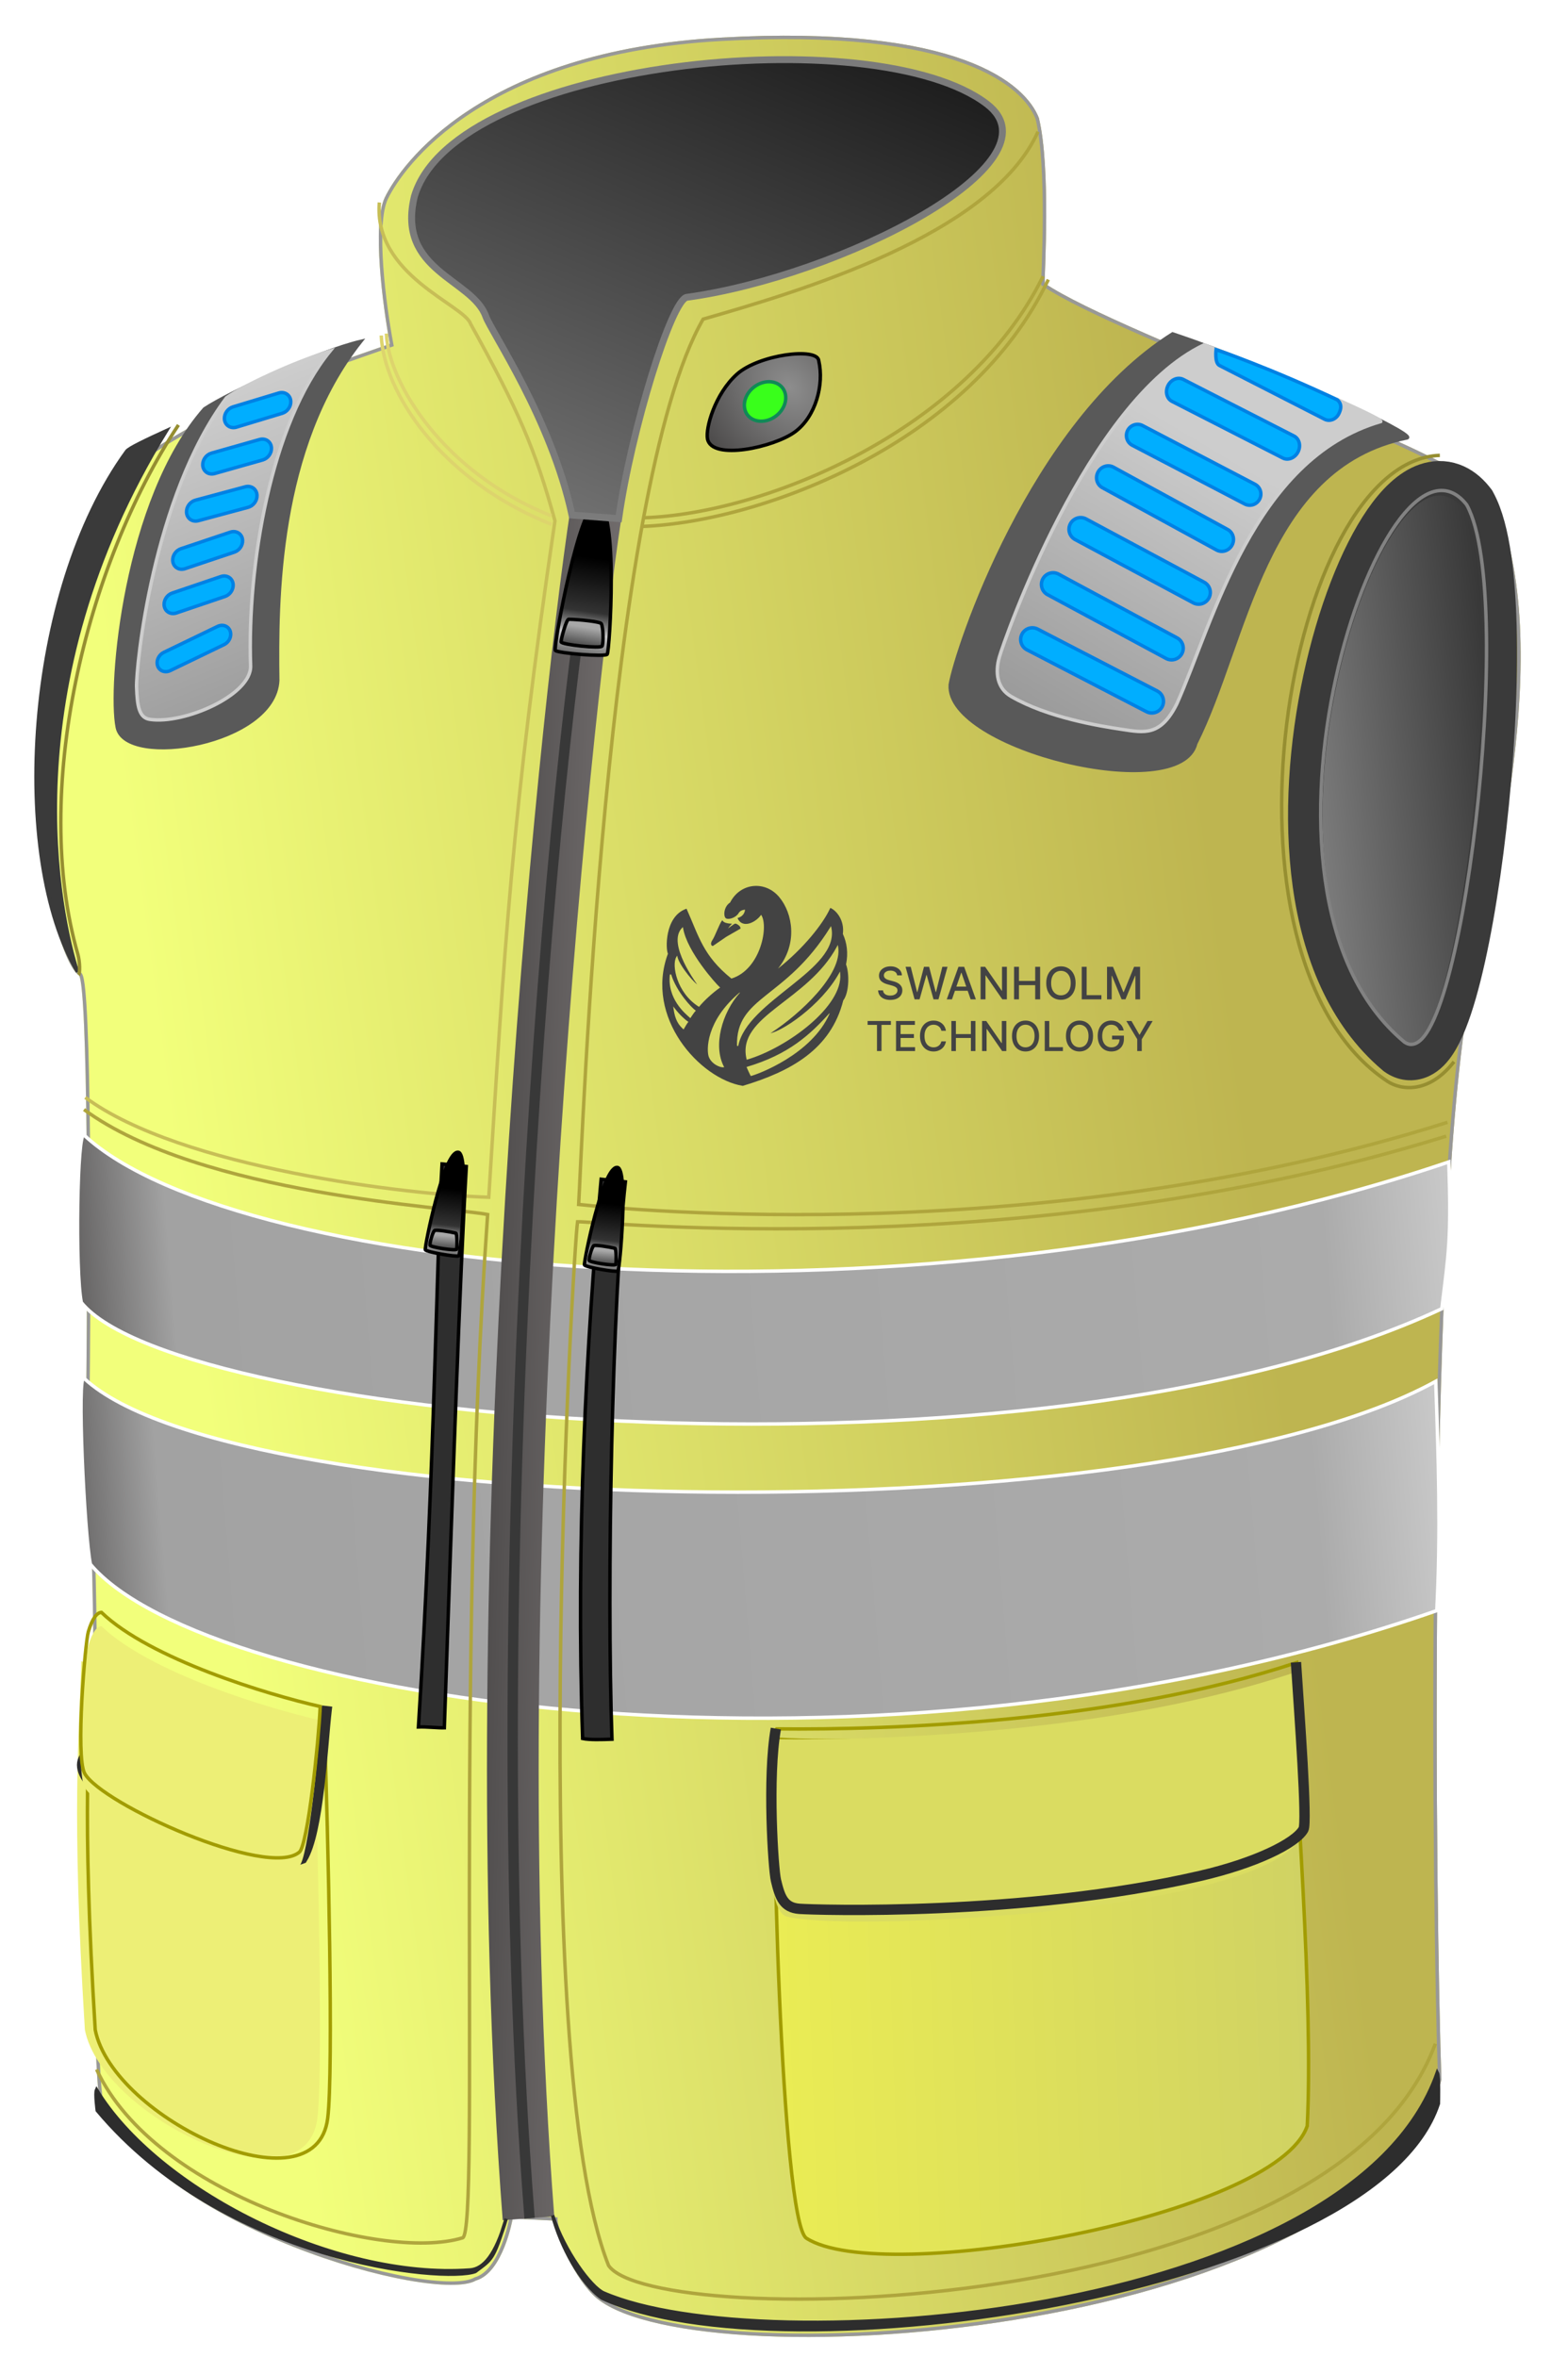 <svg width="455" height="684" viewBox="0 0 455 684" fill="none" xmlns="http://www.w3.org/2000/svg">
<g id="vest">
<g id="body" filter="url(#filter0_d_3397_4)">
<path id="Vector" d="M21.92 280.035C24.443 283.55 24.62 357.9 23.858 414.46C28.433 467.834 24.545 578.535 27.705 605.53C44.031 643.487 125.349 665.682 137.116 658.77C145.042 656.494 147.778 640.801 147.778 640.801L159.805 641.385C159.926 644.883 165.982 658.947 172.32 664.053C202.687 688.515 396.827 674.778 417.266 600.525C415.654 554.053 412.977 347.021 426.214 281.523C430.664 259.507 451.37 184.593 432.373 141.725C428.027 130.166 324.669 94.43 302.127 79.202C302.058 77.203 303.965 45.618 300.464 31.231C296.619 21.358 277.506 4.01 208.1 7.918C138.694 11.826 115.318 44.656 110.65 54.324C106.916 62.058 110.076 85.863 112.123 96.798C91.361 104.022 61.691 114.057 36.795 131.93C-4.908 198.916 13.734 274.815 21.92 280.035Z" fill="url(#paint0_linear_3397_4)"/>
<path id="Vector_2" d="M160.289 640.908L159.829 640.886L147.802 640.302L147.36 640.28L147.285 640.716V640.718C147.285 640.718 147.283 640.722 147.283 640.725C147.282 640.732 147.28 640.743 147.277 640.757C147.272 640.786 147.264 640.829 147.253 640.885C147.232 640.998 147.2 641.164 147.155 641.378C147.066 641.805 146.929 642.421 146.741 643.167C146.364 644.659 145.781 646.669 144.954 648.747C144.126 650.827 143.062 652.957 141.729 654.698C140.394 656.442 138.819 657.761 136.978 658.29L136.917 658.306L136.863 658.339C135.517 659.129 133.08 659.543 129.709 659.524C126.365 659.504 122.19 659.061 117.44 658.213C107.943 656.517 96.197 653.215 84.304 648.511C72.41 643.807 60.386 637.708 50.326 630.429C40.283 623.162 32.233 614.744 28.193 605.397C26.627 591.885 26.807 557.564 26.812 519.887C26.817 482.184 26.646 441.155 24.358 414.442C24.739 386.165 24.885 353.445 24.621 327.35C24.489 314.3 24.254 302.903 23.894 294.546C23.714 290.369 23.503 286.945 23.256 284.451C23.133 283.205 23.001 282.183 22.858 281.411C22.786 281.026 22.71 280.694 22.628 280.424C22.55 280.166 22.454 279.922 22.326 279.743L22.27 279.665L22.189 279.613C21.762 279.341 21.256 278.806 20.695 277.969C20.14 277.141 19.553 276.052 18.954 274.715C17.758 272.044 16.53 268.418 15.412 263.989C13.174 255.132 11.384 243.101 11.149 229.136C10.68 201.23 16.422 165.646 37.168 132.278C61.978 114.49 91.535 104.491 112.287 97.27L112.693 97.129L112.614 96.707C111.593 91.253 110.295 82.587 109.718 74.326C109.429 70.195 109.321 66.175 109.516 62.714C109.712 59.237 110.212 56.382 111.1 54.542C115.686 45.043 138.897 12.316 208.128 8.417C242.794 6.466 264.849 9.826 278.696 14.877C292.511 19.916 298.118 26.621 299.985 31.382C301.712 38.511 302.113 49.926 302.083 59.861C302.068 64.826 301.945 69.406 301.83 72.871C301.717 76.311 301.61 78.697 301.628 79.219L301.636 79.474L301.848 79.616C307.527 83.453 318.257 88.559 331.176 94.228C344.109 99.902 359.285 106.161 373.88 112.3C388.481 118.442 402.5 124.463 413.139 129.67C418.459 132.274 422.921 134.667 426.183 136.765C427.814 137.814 429.134 138.782 430.107 139.657C431.091 140.542 431.676 141.294 431.905 141.902L431.91 141.915L431.915 141.928C441.355 163.228 440.946 192.554 437.59 219.381C434.235 246.196 427.956 270.381 425.724 281.424C419.094 314.229 416.456 382.411 415.672 448.152C414.889 513.839 415.957 577.155 416.763 600.464C411.686 618.798 395.878 633.468 374.407 644.774C352.92 656.089 325.842 663.99 298.429 668.814C271.02 673.637 243.303 675.379 220.551 674.389C209.175 673.894 199.052 672.716 190.834 670.903C182.6 669.087 176.338 666.647 172.634 663.663C169.552 661.18 166.492 656.468 164.177 651.89C163.025 649.61 162.067 647.383 161.391 645.514C160.707 643.625 160.333 642.156 160.305 641.367L160.289 640.908Z" stroke="#989898"/>
</g>
<path id="Vector 52" d="M301.206 38.209C287.737 68.194 231.773 84.644 204.033 92.61C175.714 141.621 168.86 333.474 167.916 349.516C182.476 351.013 302.734 362.763 420.019 325.676" stroke="#AFA53D"/>
<path id="Vector 54" d="M110.081 58.758C108.31 79.832 134.624 88.425 136.539 93.95C150.415 118.984 155.311 130.322 161.036 151.136C148.474 236.122 146.345 275.72 141.827 347.419C118.789 346.717 52.482 339.011 24.753 318.46" stroke="#C7BE56"/>
<path id="reflex-bottom" d="M416.622 400.839C334.146 446.225 68.817 441.418 24.355 399.934C22.287 398.005 24.416 444.959 26.227 453.902C59.629 493.768 254.295 524.039 416.928 467.368C418.13 444.313 417.402 423.325 416.622 400.839Z" fill="url(#paint1_linear_3397_4)" stroke="white"/>
<path id="reflex-top" d="M420.418 337.169C267.622 388.996 68.872 370.874 24.41 329.39C22.342 327.461 21.782 369.005 23.593 377.948C51.824 412.99 300.732 434.876 418.393 379.765C420.337 363.688 421.197 359.656 420.418 337.169Z" fill="url(#paint2_linear_3397_4)" stroke="white"/>
<path id="Zipback" d="M172.959 148.721C163.485 210.712 138.656 452.998 153.356 643.698" stroke="url(#paint3_linear_3397_4)" stroke-width="15"/>
<path id="zipfront" d="M173.011 150.22C160.433 215.426 139.219 457.161 153.551 642.19" stroke="#383838" stroke-width="3" stroke-linecap="square"/>
<g id="l_ring">
<path id="Vector 47" d="M413.595 139.494C416.195 138.608 418.996 138.49 421.755 139.475C424.282 140.378 426.401 142.073 428.158 144.218L428.504 144.653L428.752 144.972L428.945 145.328C431.201 149.476 432.635 155.297 433.573 161.803C434.528 168.429 435.03 176.244 435.167 184.691C435.441 201.595 434.261 221.381 432.153 239.935C430.05 258.455 426.997 275.985 423.454 288.317C421.71 294.385 419.723 299.656 417.424 303.149C416.306 304.847 414.73 306.729 412.527 307.747C409.861 308.979 407.014 308.613 404.697 306.963L404.531 306.844L404.373 306.711C390.01 294.589 382.793 276.187 380.08 256.64C377.36 237.038 379.072 215.689 383.139 196.81C387.189 178.008 393.689 161.136 400.93 150.653C404.466 145.535 408.705 141.161 413.595 139.494Z" fill="url(#paint4_linear_3397_4)" stroke="#3A3A3A" stroke-width="10"/>
<path id="Vector 50" d="M415.558 142.805C417.338 142.204 419.107 142.158 420.812 142.758C422.406 143.318 423.908 144.429 425.299 146.106L425.575 146.449L425.601 146.481L425.62 146.517C427.505 149.944 428.864 155.119 429.786 161.482C430.709 167.857 431.2 175.469 431.327 183.803C431.581 200.472 430.377 220.063 428.236 238.477C426.096 256.886 423.016 274.143 419.511 286.139C417.761 292.127 415.892 296.85 413.957 299.749C412.992 301.194 411.972 302.244 410.889 302.738C409.762 303.253 408.616 303.143 407.526 302.378L407.509 302.365L407.493 302.352C394.138 291.233 387.151 274.075 384.508 255.122C381.865 236.165 383.558 215.354 387.619 196.847C391.678 178.348 398.114 162.096 404.996 152.273C408.429 147.373 412.026 143.997 415.558 142.805Z" stroke="#828282"/>
</g>
<path id="Vector 55" d="M416.506 593.046C386.781 673.625 189.448 676.467 176.592 657.401C152.474 596.7 166.368 362.578 167.589 354.531C173.086 354.34 298.392 367.417 419.658 329.691" stroke="#AFA53D"/>
<path id="Vector 56" d="M28.031 600.515C44.804 636.956 110.528 656.69 134.288 649.362C139.198 646.69 132.084 484.84 141.501 352.434C130.921 350.299 58.256 346.815 24.375 321.975" stroke="#AFA53D"/>
<g id="Vector 49">
<path id="Vector_3" d="M36.761 130.931C37.427 130.016 42.428 127.644 48.338 124.938C2.397 199.575 17.437 266.182 22.489 282.016C2.839 249.178 6.998 171.835 36.761 130.931Z" fill="#3A3A3A"/>
<path id="Vector_4" d="M40.88 134.29L48.338 124.938M48.338 124.938C42.428 127.644 37.427 130.016 36.761 130.931C6.998 171.835 2.839 249.178 22.489 282.016C17.437 266.182 2.397 199.575 48.338 124.938Z" stroke="#3A3A3A"/>
</g>
<path id="Vector 51" d="M302.662 80.184C280.701 124.972 221.999 149.021 187.02 150.234" stroke="#AFA53D"/>
<path id="Vector 57" d="M304.195 81.132C281.821 128.436 221.086 151.554 186.107 152.768" stroke="#AFA53D"/>
<path id="Vector 53" d="M110.641 97.35C111.196 113.34 127.605 139.287 160.071 152.17" stroke="#DDD46D"/>
<path id="Vector 58" d="M112.123 96.798C112.608 110.79 128.535 137.254 159.984 149.671" stroke="#DDD46D"/>
<g id="zip">
<path id="Vector 61" d="M161.154 188.755C160.429 187.969 168.368 145.099 173.292 146.145C179.611 147.143 176.874 189.021 176.204 189.856C175.535 190.69 161.88 189.541 161.154 188.755Z" fill="url(#paint5_linear_3397_4)" stroke="black"/>
<path id="Vector 62" d="M174.5 180.99C174.199 180.352 167.707 179.738 165.029 179.696C164.331 179.682 162.785 185.453 162.813 186.263C162.841 187.074 174.405 188.295 174.725 187.473C175.155 186.369 175.066 182.187 174.5 180.99Z" fill="url(#paint6_linear_3397_4)" stroke="black"/>
</g>
<path id="Vector 63" d="M417.809 132.136C373.336 133.679 348.827 278.115 402.595 313.773C406.624 316.444 414.726 317.354 421.91 308.1" stroke="#968E31"/>
<path id="Vector 64" d="M51.784 123.317C24.687 164.281 9.076 229.862 22.59 276.922C23.159 278.903 23.281 282.401 22.798 282.918" stroke="#968E31"/>
<path id="Vector 65" d="M175.145 665.367C171.534 663.793 163.719 653.256 160.356 642.866C162.667 651.792 168.545 662.594 174.698 666.884C226.568 691.101 399.288 665.599 417.387 610.438C417.387 610.438 417.609 602.426 417.075 601.444C392.035 672.854 220.863 685.295 175.145 665.367Z" fill="#2D2D2D" stroke="#2D2D2D"/>
<g id="Vector 66">
<path id="Vector_5" d="M145.502 648.137C145.973 646.843 146.434 645.412 146.882 643.834C146.364 645.489 145.91 646.909 145.502 648.137C142.802 655.546 139.736 658.463 136.391 658.707C96.967 661.575 45.527 635.342 28.015 606.432C27.55 607.448 28.222 612.428 28.222 612.428C65.278 656.67 129.017 662.464 137.908 659.154C142.119 655.984 142.913 655.917 145.502 648.137Z" fill="#2D2D2D"/>
<path id="Vector_6" d="M146.882 643.834C143.865 654.445 140.321 658.421 136.391 658.707C96.967 661.575 45.527 635.342 28.015 606.432C27.55 607.448 28.222 612.428 28.222 612.428C65.278 656.67 129.017 662.464 137.908 659.154C142.784 655.483 143.079 655.973 146.882 643.834Z" stroke="#2D2D2D"/>
</g>
<g id="Subtract">
<path id="Vector_7" fill-rule="evenodd" clip-rule="evenodd" d="M218.541 257.117C221.241 256.827 224.079 257.881 226.12 260.324C230.053 265.033 231.562 273.898 225.75 281.072C233.118 275.261 238.809 268.118 240.866 263.618L240.943 263.45L241.114 263.532C242.792 264.332 245.087 267.116 244.58 271.016C245.753 273.54 246.175 276.553 245.502 279.864C245.999 281.151 246.23 283.186 246.126 285.172C246.022 287.16 245.581 289.149 244.693 290.307C241.108 304.532 229.474 310.899 215.573 315.085L215.531 315.098L215.488 315.091C209.277 314.07 202.136 309.093 197.415 302.075C192.703 295.068 190.383 285.999 193.821 276.742C193.734 276.568 193.664 276.303 193.61 275.986C193.545 275.608 193.498 275.131 193.482 274.585C193.448 273.494 193.533 272.119 193.834 270.709C194.432 267.897 195.9 264.888 199.053 263.749L199.217 263.69L199.286 263.844C202.804 271.726 204.023 277.347 212.239 283.962C216.549 282.642 219.307 278.714 220.666 274.711C221.35 272.698 221.675 270.679 221.668 268.986C221.665 268.14 221.578 267.378 221.413 266.743C221.277 266.217 221.09 265.784 220.859 265.46C220.124 266.527 218.868 267.505 217.605 267.91C216.929 268.127 216.235 268.185 215.614 267.987C214.987 267.788 214.457 267.336 214.102 266.579L214.019 266.403L214.209 266.341C215.823 265.815 216.133 264.587 216.196 263.967C215.656 264.013 214.782 264.18 214.31 265.004C213.989 265.564 213.338 266.045 212.665 266.335C212.325 266.482 211.972 266.584 211.64 266.623C211.311 266.662 210.988 266.641 210.722 266.526L210.716 266.523L210.709 266.519C210.578 266.449 210.478 266.332 210.405 266.198C210.331 266.063 210.276 265.899 210.24 265.72C210.169 265.36 210.167 264.915 210.248 264.451C210.408 263.537 210.897 262.51 211.863 261.894C213.323 259.025 215.855 257.406 218.541 257.117ZM240.652 294.049C235.061 300.248 228.846 306.002 216.682 309.598L216.626 309.615L216.649 309.667C216.911 310.283 217.588 311.783 217.843 312.212L217.863 312.246L217.903 312.236C218.836 312.013 223.261 310.454 228.093 307.465C232.926 304.477 238.174 300.054 240.742 294.103L240.652 294.049ZM214.632 288.002C209.68 292.189 207.278 296.394 206.193 299.778C205.109 303.159 205.34 305.722 205.659 306.623C206.027 307.663 206.853 308.483 207.722 309.015C208.157 309.281 208.604 309.477 209.011 309.592C209.418 309.707 209.791 309.743 210.075 309.687L210.144 309.673L210.111 309.613C208.465 306.551 208.314 302.604 209.227 298.7C210.14 294.797 212.114 290.944 214.708 288.075L214.632 288.002ZM242.866 274.666C238.595 282.634 231.337 287.635 225.472 292.224C222.547 294.513 219.961 296.705 218.296 299.113C216.625 301.529 215.879 304.166 216.634 307.331L216.678 307.516L216.866 307.46C222.637 305.75 229.587 301.883 234.984 297.271C237.683 294.964 240 292.465 241.586 289.95C243.172 287.437 244.037 284.892 243.808 282.5L243.751 281.913L243.464 282.433C240.91 287.052 236.68 291.394 232.602 294.606C230.565 296.211 228.569 297.531 226.847 298.46C225.567 299.151 224.45 299.619 223.584 299.834C228.12 296.867 233.197 292.665 237.063 288.251C239.096 285.929 240.799 283.543 241.911 281.243C243.021 278.945 243.549 276.717 243.208 274.719L243.119 274.193L242.866 274.666ZM240.901 269.12C234.358 279.647 227.545 284.587 222.389 288.711C219.812 290.772 217.634 292.641 216.125 294.907C214.611 297.18 213.775 299.843 213.857 303.486L214.219 303.515C214.849 300.247 216.991 297.23 219.84 294.348C222.688 291.466 226.22 288.736 229.606 286.033C232.985 283.335 236.22 280.661 238.445 277.901C240.671 275.14 241.907 272.266 241.237 269.175L241.141 268.733L240.901 269.12ZM195.45 292.72C195.661 294.327 196.03 295.507 196.508 296.427C196.986 297.35 197.57 298.006 198.2 298.569L198.372 298.723L198.485 298.526C198.88 297.835 199.269 297.158 199.647 296.656L199.76 296.507L199.599 296.406C198.732 295.857 197.16 294.402 195.778 292.595L195.361 292.05L195.45 292.72ZM194.39 282.779C193.543 289.884 198.937 294.207 200.164 295.306L200.335 295.459L200.448 295.262C200.542 295.099 200.829 294.678 201.12 294.271C201.265 294.069 201.409 293.873 201.528 293.718C201.653 293.556 201.738 293.454 201.77 293.426L201.933 293.281L201.753 293.154C201.242 292.797 199.891 291.482 198.463 289.603C197.037 287.728 195.548 285.308 194.746 282.75L194.39 282.779ZM197.915 269.268C196.765 270.421 196.485 272.034 196.692 273.778C196.899 275.523 197.597 277.43 198.443 279.21C199.788 282.037 201.52 284.572 202.306 285.677C202.123 285.539 201.91 285.355 201.676 285.133C201.087 284.571 200.376 283.778 199.672 282.895C198.968 282.013 198.275 281.045 197.72 280.133C197.162 279.218 196.751 278.373 196.602 277.734L196.501 277.3L196.266 277.682C195.897 278.283 195.734 279.241 195.78 280.377C195.827 281.52 196.085 282.867 196.583 284.266C197.577 287.061 199.536 290.081 202.699 292.082L202.839 292.171L202.943 292.045C204.471 290.187 206.927 288.01 208.801 286.686L208.981 286.559L208.814 286.414C208.299 285.966 205.943 283.418 203.565 280.113C201.186 276.807 198.811 272.777 198.227 269.362L198.168 269.015L197.915 269.268Z" fill="#434343"/>
<path id="Vector_8" d="M209.745 267.238C209.915 267.49 210.256 267.682 210.688 267.814C211.115 267.945 211.599 268.008 212.01 268.024L212.451 268.042L212.127 268.33C212.046 268.402 211.898 268.571 211.725 268.789C211.566 268.989 211.393 269.221 211.24 269.436C211.272 269.411 211.306 269.386 211.339 269.361C211.598 269.163 211.878 268.949 212.144 268.754C212.408 268.559 212.663 268.379 212.87 268.248C212.974 268.183 213.07 268.127 213.152 268.088C213.192 268.068 213.233 268.05 213.272 268.038C213.309 268.026 213.357 268.015 213.407 268.017L213.452 268.021C213.562 268.037 213.692 268.09 213.814 268.151C213.962 268.226 214.128 268.329 214.282 268.449C214.436 268.569 214.586 268.71 214.697 268.861C214.806 269.01 214.891 269.187 214.883 269.374L214.879 269.469L214.795 269.517L210.798 271.813L206.918 274.468L206.839 274.522L206.748 274.488C206.566 274.422 206.441 274.302 206.377 274.144C206.315 273.993 206.315 273.822 206.345 273.655C206.407 273.321 206.603 272.936 206.842 272.586C206.978 272.386 207.172 272 207.399 271.509C207.624 271.023 207.875 270.447 208.128 269.873C208.38 269.301 208.633 268.731 208.859 268.261C209.082 267.799 209.289 267.412 209.45 267.221L209.609 267.034L209.745 267.238Z" fill="#434343"/>
</g>
<g id="SWANHOLM TECHNOLOGY">
<path id="Vector_9" d="M260.335 283.029C260.286 282.592 260.083 282.254 259.726 282.013C259.369 281.77 258.92 281.649 258.378 281.649C257.99 281.649 257.655 281.71 257.372 281.833C257.089 281.953 256.868 282.12 256.712 282.332C256.558 282.541 256.481 282.78 256.481 283.048C256.481 283.272 256.533 283.466 256.638 283.629C256.745 283.792 256.885 283.929 257.058 284.04C257.233 284.148 257.421 284.239 257.621 284.313C257.821 284.383 258.013 284.442 258.198 284.488L259.121 284.728C259.423 284.802 259.732 284.902 260.049 285.028C260.366 285.154 260.66 285.32 260.931 285.527C261.202 285.733 261.42 285.988 261.587 286.293C261.756 286.598 261.84 286.962 261.84 287.387C261.84 287.923 261.702 288.398 261.425 288.814C261.151 289.229 260.752 289.557 260.229 289.797C259.709 290.037 259.08 290.157 258.341 290.157C257.633 290.157 257.021 290.045 256.504 289.82C255.987 289.595 255.582 289.277 255.29 288.864C254.997 288.449 254.836 287.956 254.805 287.387H256.236C256.264 287.729 256.375 288.013 256.568 288.241C256.765 288.466 257.016 288.634 257.321 288.744C257.629 288.852 257.966 288.906 258.332 288.906C258.735 288.906 259.094 288.843 259.408 288.717C259.725 288.587 259.974 288.409 260.155 288.181C260.337 287.95 260.428 287.681 260.428 287.373C260.428 287.093 260.348 286.864 260.188 286.685C260.031 286.507 259.817 286.359 259.546 286.242C259.278 286.125 258.975 286.022 258.637 285.933L257.519 285.628C256.762 285.422 256.162 285.119 255.719 284.719C255.279 284.319 255.059 283.789 255.059 283.131C255.059 282.586 255.207 282.11 255.502 281.704C255.797 281.298 256.198 280.982 256.702 280.758C257.207 280.53 257.776 280.416 258.41 280.416C259.051 280.416 259.615 280.529 260.105 280.753C260.597 280.978 260.985 281.287 261.268 281.681C261.551 282.072 261.699 282.521 261.711 283.029H260.335ZM265.396 290L262.774 280.545H264.274L266.116 287.867H266.204L268.12 280.545H269.606L271.522 287.872H271.61L273.447 280.545H274.952L272.326 290H270.89L268.9 282.918H268.826L266.837 290H265.396ZM276.239 290H274.725L278.127 280.545H279.775L283.178 290H281.664L278.991 282.263H278.917L276.239 290ZM276.493 286.298H281.405V287.498H276.493V286.298ZM292.174 280.545V290H290.863L286.057 283.066H285.97V290H284.543V280.545H285.863L290.674 287.489H290.761V280.545H292.174ZM294.255 290V280.545H295.682V284.654H300.395V280.545H301.826V290H300.395V285.877H295.682V290H294.255ZM312.116 285.273C312.116 286.282 311.932 287.15 311.562 287.876C311.193 288.6 310.687 289.157 310.043 289.548C309.403 289.935 308.675 290.129 307.86 290.129C307.041 290.129 306.31 289.935 305.667 289.548C305.027 289.157 304.522 288.598 304.153 287.872C303.783 287.145 303.599 286.279 303.599 285.273C303.599 284.263 303.783 283.397 304.153 282.674C304.522 281.947 305.027 281.39 305.667 281.002C306.31 280.612 307.041 280.416 307.86 280.416C308.675 280.416 309.403 280.612 310.043 281.002C310.687 281.39 311.193 281.947 311.562 282.674C311.932 283.397 312.116 284.263 312.116 285.273ZM310.704 285.273C310.704 284.503 310.579 283.855 310.33 283.329C310.083 282.8 309.745 282.4 309.314 282.129C308.886 281.855 308.401 281.718 307.86 281.718C307.315 281.718 306.829 281.855 306.401 282.129C305.973 282.4 305.635 282.8 305.385 283.329C305.139 283.855 305.016 284.503 305.016 285.273C305.016 286.042 305.139 286.692 305.385 287.221C305.635 287.747 305.973 288.147 306.401 288.421C306.829 288.692 307.315 288.827 307.86 288.827C308.401 288.827 308.886 288.692 309.314 288.421C309.745 288.147 310.083 287.747 310.33 287.221C310.579 286.692 310.704 286.042 310.704 285.273ZM313.895 290V280.545H315.321V288.772H319.605V290H313.895ZM321.233 280.545H322.964L325.974 287.895H326.084L329.094 280.545H330.826V290H329.468V283.158H329.381L326.592 289.986H325.466L322.678 283.154H322.59V290H321.233V280.545ZM251.763 297.406V296.273H258.518V297.406H255.795V305H254.482V297.406H251.763ZM260.01 305V296.273H265.482V297.406H261.327V300.065H265.196V301.195H261.327V303.866H265.533V305H260.01ZM274.489 299.111H273.16C273.108 298.827 273.013 298.577 272.874 298.361C272.735 298.145 272.564 297.962 272.363 297.811C272.161 297.661 271.935 297.547 271.685 297.47C271.438 297.393 271.175 297.355 270.897 297.355C270.394 297.355 269.944 297.482 269.546 297.734C269.151 297.987 268.839 298.358 268.608 298.847C268.381 299.335 268.268 299.932 268.268 300.636C268.268 301.347 268.381 301.946 268.608 302.435C268.839 302.923 269.152 303.293 269.55 303.543C269.948 303.793 270.395 303.918 270.893 303.918C271.168 303.918 271.429 303.881 271.677 303.807C271.927 303.73 272.152 303.618 272.354 303.47C272.556 303.322 272.726 303.142 272.866 302.929C273.008 302.713 273.106 302.466 273.16 302.188L274.489 302.192C274.418 302.621 274.28 303.016 274.076 303.376C273.874 303.734 273.614 304.044 273.296 304.305C272.981 304.564 272.62 304.764 272.214 304.906C271.807 305.048 271.364 305.119 270.884 305.119C270.128 305.119 269.455 304.94 268.864 304.582C268.273 304.222 267.807 303.706 267.466 303.036C267.128 302.365 266.959 301.565 266.959 300.636C266.959 299.705 267.13 298.905 267.471 298.237C267.812 297.567 268.277 297.053 268.868 296.695C269.459 296.334 270.131 296.153 270.884 296.153C271.347 296.153 271.779 296.22 272.179 296.354C272.583 296.484 272.945 296.678 273.266 296.933C273.587 297.186 273.853 297.496 274.063 297.862C274.273 298.226 274.415 298.642 274.489 299.111ZM276.065 305V296.273H277.382V300.065H281.732V296.273H283.053V305H281.732V301.195H277.382V305H276.065ZM292.015 296.273V305H290.805L286.369 298.599H286.288V305H284.971V296.273H286.19L290.63 302.682H290.711V296.273H292.015ZM301.517 300.636C301.517 301.568 301.346 302.369 301.005 303.04C300.665 303.707 300.197 304.222 299.603 304.582C299.013 304.94 298.341 305.119 297.588 305.119C296.832 305.119 296.157 304.94 295.564 304.582C294.973 304.222 294.507 303.706 294.166 303.036C293.825 302.365 293.655 301.565 293.655 300.636C293.655 299.705 293.825 298.905 294.166 298.237C294.507 297.567 294.973 297.053 295.564 296.695C296.157 296.334 296.832 296.153 297.588 296.153C298.341 296.153 299.013 296.334 299.603 296.695C300.197 297.053 300.665 297.567 301.005 298.237C301.346 298.905 301.517 299.705 301.517 300.636ZM300.213 300.636C300.213 299.926 300.098 299.328 299.868 298.842C299.64 298.354 299.328 297.984 298.93 297.734C298.535 297.482 298.088 297.355 297.588 297.355C297.085 297.355 296.636 297.482 296.241 297.734C295.846 297.984 295.534 298.354 295.304 298.842C295.076 299.328 294.963 299.926 294.963 300.636C294.963 301.347 295.076 301.946 295.304 302.435C295.534 302.92 295.846 303.29 296.241 303.543C296.636 303.793 297.085 303.918 297.588 303.918C298.088 303.918 298.535 303.793 298.93 303.543C299.328 303.29 299.64 302.92 299.868 302.435C300.098 301.946 300.213 301.347 300.213 300.636ZM303.159 305V296.273H304.475V303.866H308.43V305H303.159ZM317.173 300.636C317.173 301.568 317.003 302.369 316.662 303.04C316.321 303.707 315.853 304.222 315.26 304.582C314.669 304.94 313.997 305.119 313.244 305.119C312.488 305.119 311.814 304.94 311.22 304.582C310.629 304.222 310.163 303.706 309.822 303.036C309.481 302.365 309.311 301.565 309.311 300.636C309.311 299.705 309.481 298.905 309.822 298.237C310.163 297.567 310.629 297.053 311.22 296.695C311.814 296.334 312.488 296.153 313.244 296.153C313.997 296.153 314.669 296.334 315.26 296.695C315.853 297.053 316.321 297.567 316.662 298.237C317.003 298.905 317.173 299.705 317.173 300.636ZM315.869 300.636C315.869 299.926 315.754 299.328 315.524 298.842C315.297 298.354 314.984 297.984 314.586 297.734C314.192 297.482 313.744 297.355 313.244 297.355C312.741 297.355 312.292 297.482 311.898 297.734C311.503 297.984 311.19 298.354 310.96 298.842C310.733 299.328 310.619 299.926 310.619 300.636C310.619 301.347 310.733 301.946 310.96 302.435C311.19 302.92 311.503 303.29 311.898 303.543C312.292 303.793 312.741 303.918 313.244 303.918C313.744 303.918 314.192 303.793 314.586 303.543C314.984 303.29 315.297 302.92 315.524 302.435C315.754 301.946 315.869 301.347 315.869 300.636ZM324.721 299.03C324.639 298.771 324.528 298.54 324.389 298.335C324.252 298.128 324.089 297.952 323.899 297.807C323.708 297.659 323.491 297.547 323.247 297.47C323.005 297.393 322.739 297.355 322.45 297.355C321.958 297.355 321.515 297.482 321.12 297.734C320.725 297.987 320.413 298.358 320.183 298.847C319.955 299.332 319.842 299.928 319.842 300.632C319.842 301.339 319.957 301.938 320.187 302.426C320.417 302.915 320.732 303.286 321.133 303.538C321.534 303.791 321.989 303.918 322.501 303.918C322.975 303.918 323.389 303.821 323.741 303.628C324.096 303.435 324.37 303.162 324.563 302.81C324.759 302.455 324.857 302.037 324.857 301.557L325.198 301.621H322.701V300.534H326.132V301.527C326.132 302.26 325.975 302.896 325.663 303.436C325.353 303.973 324.924 304.388 324.376 304.68C323.83 304.973 323.205 305.119 322.501 305.119C321.711 305.119 321.018 304.938 320.421 304.574C319.828 304.21 319.364 303.695 319.032 303.027C318.7 302.357 318.534 301.561 318.534 300.641C318.534 299.945 318.63 299.32 318.823 298.766C319.016 298.212 319.288 297.741 319.637 297.355C319.989 296.966 320.403 296.669 320.877 296.464C321.355 296.257 321.876 296.153 322.441 296.153C322.913 296.153 323.352 296.223 323.758 296.362C324.167 296.501 324.531 296.699 324.849 296.955C325.17 297.21 325.436 297.514 325.646 297.866C325.856 298.216 325.998 298.604 326.072 299.03H324.721ZM326.837 296.273H328.333L330.612 300.24H330.706L332.986 296.273H334.482L331.315 301.574V305H330.003V301.574L326.837 296.273Z" fill="#434343"/>
</g>
<path id="neck" d="M286.42 30.217C254.038 5.325 131.889 17.566 120.248 56.993C114.997 78.688 137.088 80.924 140.967 91.796C142.591 96.348 160.013 121.653 165.981 149.463L179.525 150.494C183.138 124.854 194.852 86.878 199.31 86.27C243.628 80.23 308.566 47.241 286.42 30.217Z" fill="url(#paint7_linear_3397_4)" stroke="#7B7B7B" stroke-width="2"/>
<g id="l_pocket" filter="url(#filter1_i_3397_4)">
<path id="Vector 43" d="M372.978 495.496C341.895 504.579 256.513 510.777 223.466 508.687C221.297 518.267 224.654 648.729 231.99 653.478C253.997 667.724 368.356 647.248 377.328 620.921C379.199 584.835 373.775 518.483 372.978 495.496Z" fill="url(#paint8_linear_3397_4)" stroke="#A29C00" stroke-linecap="round"/>
<g id="Vector 42">
<g id="Group" filter="url(#filter2_i_3397_4)">
<path id="Vector_10" d="M374.286 486.446C322.355 503.756 256.394 506.044 223.362 505.688C221.467 508.756 219.564 554.85 227.146 557.088C242.439 561.603 361.639 556.426 375.967 534.917C378.014 531.844 375.788 500.902 374.286 486.446Z" fill="#DADC61"/>
</g>
<path id="Vector_11" d="M374.286 486.446C322.355 503.756 256.394 506.044 223.362 505.688C221.467 508.756 219.564 554.85 227.146 557.088C242.439 561.603 361.639 556.426 375.967 534.917C378.014 531.844 375.788 500.902 374.286 486.446Z" stroke="#A29C00" stroke-linecap="round"/>
</g>
<path id="Vector 67" d="M223.137 505.608C220.624 519.704 222.377 546.308 223.163 549.634C224.335 554.596 225.439 557.559 229.953 557.903C234.55 558.253 295.07 560.148 346.193 548.369C362.264 544.666 373.981 538.9 376.241 534.819C377.371 532.779 375.109 502.172 374.06 486.365" stroke="#2D2D2D" stroke-width="3"/>
</g>
<g id="r_pocket">
<g id="Vector 45">
<g id="Group_2" filter="url(#filter3_i_3397_4)">
<path id="Vector_12" d="M26.585 481.994C40.225 489.527 80.189 504.384 94.11 500.665C95.231 532.989 96.808 601.018 95.089 614.707C91.618 642.345 32.741 614.862 27.633 589.022C23.642 524.619 26.019 504.028 26.585 481.994Z" fill="#EDEF76"/>
</g>
<path id="Vector_13" d="M26.585 481.994C40.225 489.527 80.189 504.384 94.11 500.665C95.231 532.989 96.808 601.018 95.089 614.707C91.618 642.345 32.741 614.862 27.633 589.022C23.642 524.619 26.019 504.028 26.585 481.994Z" stroke="#A29C00" stroke-linecap="round"/>
</g>
<path id="Vector 68" d="M94.745 496.553C93.593 506.599 92.461 531.653 87.724 539.322C70.442 545.925 19.071 521.691 24.187 510.506" stroke="#2D2D2D" stroke-width="3" stroke-linecap="square"/>
<g id="Vector 46">
<g id="Group_3" filter="url(#filter4_i_3397_4)">
<path id="Vector_14" d="M25.628 473.523C26.76 469.686 28.102 467.933 29.435 467.887C43.512 481.407 77.624 491.731 92.92 495.203C92.451 505.726 89.309 535.352 86.88 537.438C77.712 545.308 29.36 523.423 24.551 514.585C21.879 509.674 24.733 476.555 25.628 473.523Z" fill="#EDEF76"/>
</g>
<path id="Vector_15" d="M25.628 473.523C26.76 469.686 28.102 467.933 29.435 467.887C43.512 481.407 77.624 491.731 92.92 495.203C92.451 505.726 89.309 535.352 86.88 537.438C77.712 545.308 29.36 523.423 24.551 514.585C21.879 509.674 24.733 476.555 25.628 473.523Z" stroke="#A29C00"/>
</g>
</g>
<g id="shoulder_right">
<path id="Vector 34" d="M340.263 96.891C370.126 106.862 410.813 125.963 408.349 127.049C366.617 135.501 361.73 186.468 346.979 215.73C342.513 233.895 274.395 217.246 275.752 198.688C277.405 188.625 299.137 122.832 340.263 96.891Z" fill="#595959" stroke="#595959"/>
<path id="Vector 33" d="M293.381 202.079C289.327 199.727 288.708 195.171 289.984 190.69C291.261 186.209 315.42 116.264 349.379 100.077C370.899 108.204 401.146 121.295 400.681 122.312C363.533 133.106 352.023 180.695 341.496 204.238C336.784 213.679 332.068 212.632 325.555 211.648C319.041 210.664 304.035 208.26 293.381 202.079Z" fill="url(#paint9_linear_3397_4)" stroke="#CDCDCD"/>
<g id="right_Lights">
<path id="Rectangle 59" d="M301.123 182.557L335.791 200.506C337.452 201.366 338.102 203.41 337.241 205.071C336.381 206.733 334.337 207.382 332.676 206.522L298.008 188.574C296.347 187.714 295.697 185.67 296.557 184.008C297.417 182.347 299.462 181.697 301.123 182.557Z" fill="#00AEFF" stroke="#0081E4"/>
<path id="Rectangle 60" d="M341.57 185.105L307.193 166.605C305.546 165.719 303.492 166.336 302.605 167.983C301.719 169.631 302.335 171.685 303.983 172.571L338.359 191.071C340.007 191.958 342.061 191.341 342.948 189.693C343.834 188.046 343.217 185.991 341.57 185.105Z" fill="#00AEFF" stroke="#0081E4"/>
<path id="Rectangle 61" d="M349.432 168.957L315.174 150.593C313.532 149.713 311.484 150.337 310.6 151.986C309.716 153.635 310.331 155.685 311.973 156.565L346.231 174.928C347.873 175.808 349.92 175.185 350.804 173.536C351.688 171.887 351.074 169.837 349.432 168.957Z" fill="#00AEFF" stroke="#0081E4"/>
<path id="Rectangle 62" d="M356.256 153.659L323.122 135.57C321.534 134.703 319.52 135.331 318.623 136.973C317.727 138.615 318.287 140.649 319.875 141.516L353.009 159.606C354.597 160.472 356.611 159.844 357.508 158.202C358.404 156.56 357.843 154.526 356.256 153.659Z" fill="#00AEFF" stroke="#0081E4"/>
<path id="Rectangle 63" d="M364.17 140.522L331.558 123.491C329.995 122.675 328.058 123.295 327.232 124.877C326.406 126.458 327.004 128.402 328.567 129.218L361.179 146.249C362.742 147.066 364.678 146.445 365.504 144.864C366.33 143.282 365.733 141.338 364.17 140.522Z" fill="#00AEFF" stroke="#0081E4"/>
<path id="Rectangle 64" d="M375.498 126.528L343.363 110.096C341.823 109.309 339.844 110.099 338.943 111.862C338.042 113.624 338.56 115.691 340.1 116.478L372.235 132.91C373.775 133.697 375.754 132.907 376.655 131.144C377.556 129.382 377.038 127.315 375.498 126.528Z" fill="#00AEFF" stroke="#0081E4"/>
<path id="Rectangle 65" d="M388.467 120.131C389.277 118.546 389.345 117.176 388.102 116.052C368.469 106.734 352.879 101.461 352.879 101.461C352.879 101.461 352.394 105.305 353.855 106.053L384.353 121.647C385.815 122.394 387.657 121.715 388.467 120.131Z" fill="#00AEFF" stroke="#0081E4"/>
</g>
</g>
<g id="shoulder_left">
<path id="Vector 35" d="M59.348 118.641C66.465 113.891 92.291 101.989 104.697 99.057C80.252 129.923 80.295 174.448 80.593 197.452C79.735 215.993 36.452 222.997 34.037 211.073C31.622 199.15 36.247 144.957 59.348 118.641Z" fill="#595959" stroke="#595959"/>
<path id="Vector 36" d="M43.462 208.745C40.324 208.274 39.825 204.869 39.634 199.372C39.444 193.876 44.224 144.18 65.74 115.417C70.648 111.936 84.899 105.247 95.789 101.868C78.51 122.979 71.712 164.239 72.716 193.196C73.012 201.717 53.409 210.239 43.462 208.745Z" fill="url(#paint10_linear_3397_4)" stroke="#CDCDCD"/>
<g id="left_lights">
<path id="Rectangle 59_2" d="M63.127 181.775C64.945 180.896 66.862 181.979 66.943 183.93C66.996 185.21 66.216 186.48 65.022 187.057L49.414 194.598C47.595 195.477 45.678 194.394 45.598 192.443C45.545 191.163 46.325 189.893 47.519 189.316L63.127 181.775Z" fill="#00AEFF" stroke="#0081E4"/>
<path id="Rectangle 60_2" d="M64.081 167.307C65.879 166.697 67.584 167.833 67.661 169.693C67.722 171.167 66.721 172.604 65.296 173.088L51.196 177.872C49.398 178.482 47.693 177.346 47.616 175.486C47.555 174.012 48.556 172.575 49.982 172.092L64.081 167.307Z" fill="#00AEFF" stroke="#0081E4"/>
<path id="Rectangle 61_2" d="M66.826 154.425C68.622 153.822 70.321 154.96 70.398 156.817C70.459 158.296 69.452 159.737 68.021 160.217L53.689 165.026C51.893 165.628 50.194 164.491 50.117 162.634C50.056 161.155 51.063 159.714 52.495 159.234L66.826 154.425Z" fill="#00AEFF" stroke="#0081E4"/>
<path id="Rectangle 62_2" d="M71.162 141.257C72.92 140.785 74.506 141.931 74.58 143.728C74.645 145.295 73.525 146.806 71.992 147.218L57.544 151.103C55.787 151.576 54.2 150.43 54.126 148.633C54.061 147.066 55.182 145.556 56.715 145.143L71.162 141.257Z" fill="#00AEFF" stroke="#0081E4"/>
<path id="Rectangle 63_2" d="M75.322 127.539C77.089 127.038 78.7 128.183 78.775 129.994C78.84 131.542 77.744 133.039 76.232 133.468L62.283 137.419C60.515 137.92 58.904 136.775 58.829 134.965C58.765 133.416 59.86 131.919 61.372 131.491L75.322 127.539Z" fill="#00AEFF" stroke="#0081E4"/>
<path id="Rectangle 64_2" d="M80.878 114.05C82.658 113.511 84.303 114.653 84.378 116.482C84.441 118.005 83.379 119.481 81.897 119.93L68.621 123.951C66.842 124.49 65.197 123.347 65.121 121.519C65.058 119.996 66.121 118.519 67.603 118.07L80.878 114.05Z" fill="#00AEFF" stroke="#0081E4"/>
</g>
</g>
<g id="collar_light">
<path id="Vector 80" d="M213.825 108.594C207.462 114.321 204.71 124.206 205.296 127.335C206.497 133.76 224.654 129.796 230.714 125.298C236.774 120.799 239.145 111.58 237.588 104.682C237.269 100.695 220.188 102.867 213.825 108.594Z" fill="url(#paint11_radial_3397_4)" stroke="black"/>
<path id="Ellipse 17" d="M218.753 112.345C221.617 110.106 225.317 110.315 227.06 112.546C228.804 114.777 228.111 118.417 225.246 120.656C222.381 122.894 218.682 122.685 216.939 120.454C215.196 118.223 215.888 114.583 218.753 112.345Z" fill="#39FF1B" stroke="#118957"/>
</g>
<g id="pocket-top-1">
<path id="Vector 60" d="M128.934 501.371C131.434 428.74 133.423 371.137 135.31 338.503L128.279 337.755C126.667 363.867 126.248 423.917 121.421 501.131C123.919 501.044 127.133 501.433 128.934 501.371Z" fill="#2E2E2E" stroke="black"/>
<g id="zip_2">
<path id="Vector 61_2" d="M133.107 364.435C133.703 364.038 136.224 334.497 132.932 334.366C128.768 333.971 123.138 361.993 123.414 362.654C123.69 363.315 132.511 364.831 133.107 364.435Z" fill="url(#paint12_linear_3397_4)" stroke="black"/>
<path id="Vector 62_2" d="M126.047 357.102C126.35 356.732 130.555 357.409 132.253 357.827C132.697 357.933 132.658 361.99 132.498 362.518C132.338 363.047 124.824 361.926 124.767 361.332C124.689 360.534 125.48 357.796 126.047 357.102Z" fill="url(#paint13_linear_3397_4)" stroke="black"/>
</g>
</g>
<g id="pocket-top-2">
<path id="Vector 59" d="M169.065 504.481C167.107 448.015 170.076 389.377 174.443 342.197L181.474 342.954C177.655 377.107 176 459.214 177.577 504.686C174.579 504.79 171.081 504.912 169.065 504.481Z" fill="#2E2E2E" stroke="black"/>
<g id="zip_3">
<path id="Vector 61_3" d="M179.288 368.837C179.884 368.44 182.404 338.899 179.113 338.768C174.949 338.373 169.319 366.395 169.595 367.056C169.871 367.717 178.692 369.234 179.288 368.837Z" fill="url(#paint14_linear_3397_4)" stroke="black"/>
<path id="Vector 62_3" d="M172.228 361.504C172.531 361.134 176.736 361.811 178.434 362.229C178.877 362.336 178.839 366.392 178.679 366.921C178.518 367.449 171.005 366.329 170.947 365.734C170.87 364.936 171.661 362.198 172.228 361.504Z" fill="url(#paint15_linear_3397_4)" stroke="black"/>
</g>
</g>
</g>
<defs>
<filter id="filter0_d_3397_4" x="-1.577" y="-2.845" width="456.04" height="694.201" filterUnits="userSpaceOnUse" color-interpolation-filters="sRGB">
<feFlood flood-opacity="0" result="BackgroundImageFix"/>
<feColorMatrix in="SourceAlpha" type="matrix" values="0 0 0 0 0 0 0 0 0 0 0 0 0 0 0 0 0 0 127 0" result="hardAlpha"/>
<feOffset dx="1" dy="3"/>
<feGaussianBlur stdDeviation="6.6"/>
<feComposite in2="hardAlpha" operator="out"/>
<feColorMatrix type="matrix" values="0 0 0 0 0.062 0 0 0 0 0.062 0 0 0 0 0.062 0 0 0 0.63 0"/>
<feBlend mode="normal" in2="BackgroundImageFix" result="effect1_dropShadow_3397_4"/>
<feBlend mode="normal" in="SourceGraphic" in2="effect1_dropShadow_3397_4" result="shape"/>
</filter>
<filter id="filter1_i_3397_4" x="220.333" y="481.775" width="159.885" height="176.875" filterUnits="userSpaceOnUse" color-interpolation-filters="sRGB">
<feFlood flood-opacity="0" result="BackgroundImageFix"/>
<feBlend mode="normal" in="SourceGraphic" in2="BackgroundImageFix" result="shape"/>
<feColorMatrix in="SourceAlpha" type="matrix" values="0 0 0 0 0 0 0 0 0 0 0 0 0 0 0 0 0 0 127 0" result="hardAlpha"/>
<feOffset dx="2" dy="-4"/>
<feGaussianBlur stdDeviation="2"/>
<feComposite in2="hardAlpha" operator="arithmetic" k2="-1" k3="1"/>
<feColorMatrix type="matrix" values="0 0 0 0 0 0 0 0 0 0 0 0 0 0 0 0 0 0 0.25 0"/>
<feBlend mode="normal" in2="shape" result="effect1_innerShadow_3397_4"/>
</filter>
<filter id="filter2_i_3397_4" x="220.664" y="486.446" width="156.128" height="75.144" filterUnits="userSpaceOnUse" color-interpolation-filters="sRGB">
<feFlood flood-opacity="0" result="BackgroundImageFix"/>
<feBlend mode="normal" in="SourceGraphic" in2="BackgroundImageFix" result="shape"/>
<feColorMatrix in="SourceAlpha" type="matrix" values="0 0 0 0 0 0 0 0 0 0 0 0 0 0 0 0 0 0 127 0" result="hardAlpha"/>
<feOffset dx="-1" dy="3"/>
<feGaussianBlur stdDeviation="2"/>
<feComposite in2="hardAlpha" operator="arithmetic" k2="-1" k3="1"/>
<feColorMatrix type="matrix" values="0 0 0 0 0 0 0 0 0 0 0 0 0 0 0 0 0 0 0.25 0"/>
<feBlend mode="normal" in2="shape" result="effect1_innerShadow_3397_4"/>
</filter>
<filter id="filter3_i_3397_4" x="22.366" y="481.994" width="73.483" height="144.239" filterUnits="userSpaceOnUse" color-interpolation-filters="sRGB">
<feFlood flood-opacity="0" result="BackgroundImageFix"/>
<feBlend mode="normal" in="SourceGraphic" in2="BackgroundImageFix" result="shape"/>
<feColorMatrix in="SourceAlpha" type="matrix" values="0 0 0 0 0 0 0 0 0 0 0 0 0 0 0 0 0 0 127 0" result="hardAlpha"/>
<feOffset dx="-3"/>
<feGaussianBlur stdDeviation="2"/>
<feComposite in2="hardAlpha" operator="arithmetic" k2="-1" k3="1"/>
<feColorMatrix type="matrix" values="0 0 0 0 0 0 0 0 0 0 0 0 0 0 0 0 0 0 0.25 0"/>
<feBlend mode="normal" in2="shape" result="effect1_innerShadow_3397_4"/>
</filter>
<filter id="filter4_i_3397_4" x="23.436" y="467.887" width="69.484" height="75.229" filterUnits="userSpaceOnUse" color-interpolation-filters="sRGB">
<feFlood flood-opacity="0" result="BackgroundImageFix"/>
<feBlend mode="normal" in="SourceGraphic" in2="BackgroundImageFix" result="shape"/>
<feColorMatrix in="SourceAlpha" type="matrix" values="0 0 0 0 0 0 0 0 0 0 0 0 0 0 0 0 0 0 127 0" result="hardAlpha"/>
<feOffset dy="4"/>
<feGaussianBlur stdDeviation="2"/>
<feComposite in2="hardAlpha" operator="arithmetic" k2="-1" k3="1"/>
<feColorMatrix type="matrix" values="0 0 0 0 0 0 0 0 0 0 0 0 0 0 0 0 0 0 0.25 0"/>
<feBlend mode="normal" in2="shape" result="effect1_innerShadow_3397_4"/>
</filter>
<linearGradient id="paint0_linear_3397_4" x1="-1.202" y1="377.895" x2="459.908" y2="315.375" gradientUnits="userSpaceOnUse">
<stop offset="0.119" stop-color="#F2FF7B"/>
<stop offset="0.788" stop-color="#BEB550"/>
</linearGradient>
<linearGradient id="paint1_linear_3397_4" x1="14.054" y1="453.992" x2="450.064" y2="417.858" gradientUnits="userSpaceOnUse">
<stop stop-color="#565454"/>
<stop offset="0.077" stop-color="#A2A2A2"/>
<stop offset="0.841" stop-color="#ABABAB"/>
<stop offset="1" stop-color="#E2E2E2"/>
</linearGradient>
<linearGradient id="paint2_linear_3397_4" x1="16.184" y1="374.29" x2="452.193" y2="338.156" gradientUnits="userSpaceOnUse">
<stop stop-color="#565454"/>
<stop offset="0.077" stop-color="#A2A2A2"/>
<stop offset="0.841" stop-color="#ABABAB"/>
<stop offset="1" stop-color="#E2E2E2"/>
</linearGradient>
<linearGradient id="paint3_linear_3397_4" x1="196.559" y1="326.009" x2="100.09" y2="323.553" gradientUnits="userSpaceOnUse">
<stop offset="0.156" stop-color="#767171"/>
<stop offset="0.976" stop-color="#252525"/>
</linearGradient>
<linearGradient id="paint4_linear_3397_4" x1="303.193" y1="200.925" x2="476.562" y2="180.468" gradientUnits="userSpaceOnUse">
<stop stop-color="#D6D6D6"/>
<stop offset="1"/>
</linearGradient>
<linearGradient id="paint5_linear_3397_4" x1="173.894" y1="153.426" x2="167.858" y2="195.077" gradientUnits="userSpaceOnUse">
<stop offset="0.205"/>
<stop offset="0.577" stop-color="#333333"/>
<stop offset="0.692" stop-color="#999999"/>
<stop offset="0.731" stop-color="#CCCCCC"/>
<stop offset="1" stop-color="#1A1A1A"/>
</linearGradient>
<linearGradient id="paint6_linear_3397_4" x1="170.19" y1="177.489" x2="168.463" y2="187.805" gradientUnits="userSpaceOnUse">
<stop offset="0.433" stop-color="#A8A8A8"/>
<stop offset="1" stop-color="#424242"/>
</linearGradient>
<linearGradient id="paint7_linear_3397_4" x1="164.103" y1="153.031" x2="230.171" y2="-4.854" gradientUnits="userSpaceOnUse">
<stop stop-color="#727272"/>
<stop offset="1" stop-color="#191919"/>
</linearGradient>
<linearGradient id="paint8_linear_3397_4" x1="224.011" y1="580.06" x2="377.115" y2="574.75" gradientUnits="userSpaceOnUse">
<stop stop-color="#EAEC54"/>
<stop offset="1" stop-color="#D0D263"/>
</linearGradient>
<linearGradient id="paint9_linear_3397_4" x1="363.281" y1="82.585" x2="290.004" y2="205.698" gradientUnits="userSpaceOnUse">
<stop offset="0.322" stop-color="#CDCDCD"/>
<stop offset="1" stop-color="#989898"/>
</linearGradient>
<linearGradient id="paint10_linear_3397_4" x1="53.594" y1="118.772" x2="85.176" y2="195.224" gradientUnits="userSpaceOnUse">
<stop stop-color="#CDCDCD"/>
<stop offset="1" stop-color="#9F9F9F"/>
</linearGradient>
<radialGradient id="paint11_radial_3397_4" cx="0" cy="0" r="1" gradientUnits="userSpaceOnUse" gradientTransform="translate(229.177 112.379) rotate(140.199) scale(41.617 53.675)">
<stop stop-color="#8D8D8D"/>
<stop offset="0.753" stop-color="#454343"/>
</radialGradient>
<linearGradient id="paint12_linear_3397_4" x1="131.273" y1="339.059" x2="128.192" y2="367.526" gradientUnits="userSpaceOnUse">
<stop offset="0.205"/>
<stop offset="0.577" stop-color="#333333"/>
<stop offset="0.692" stop-color="#999999"/>
<stop offset="0.731" stop-color="#CCCCCC"/>
<stop offset="1" stop-color="#1A1A1A"/>
</linearGradient>
<linearGradient id="paint13_linear_3397_4" x1="129.384" y1="355.515" x2="128.779" y2="362.603" gradientUnits="userSpaceOnUse">
<stop offset="0.433" stop-color="#A8A8A8"/>
<stop offset="1" stop-color="#424242"/>
</linearGradient>
<linearGradient id="paint14_linear_3397_4" x1="177.454" y1="343.461" x2="174.372" y2="371.928" gradientUnits="userSpaceOnUse">
<stop offset="0.205"/>
<stop offset="0.577" stop-color="#333333"/>
<stop offset="0.692" stop-color="#999999"/>
<stop offset="0.731" stop-color="#CCCCCC"/>
<stop offset="1" stop-color="#1A1A1A"/>
</linearGradient>
<linearGradient id="paint15_linear_3397_4" x1="175.564" y1="359.917" x2="174.96" y2="367.005" gradientUnits="userSpaceOnUse">
<stop offset="0.433" stop-color="#A8A8A8"/>
<stop offset="1" stop-color="#424242"/>
</linearGradient>
</defs>
</svg>

